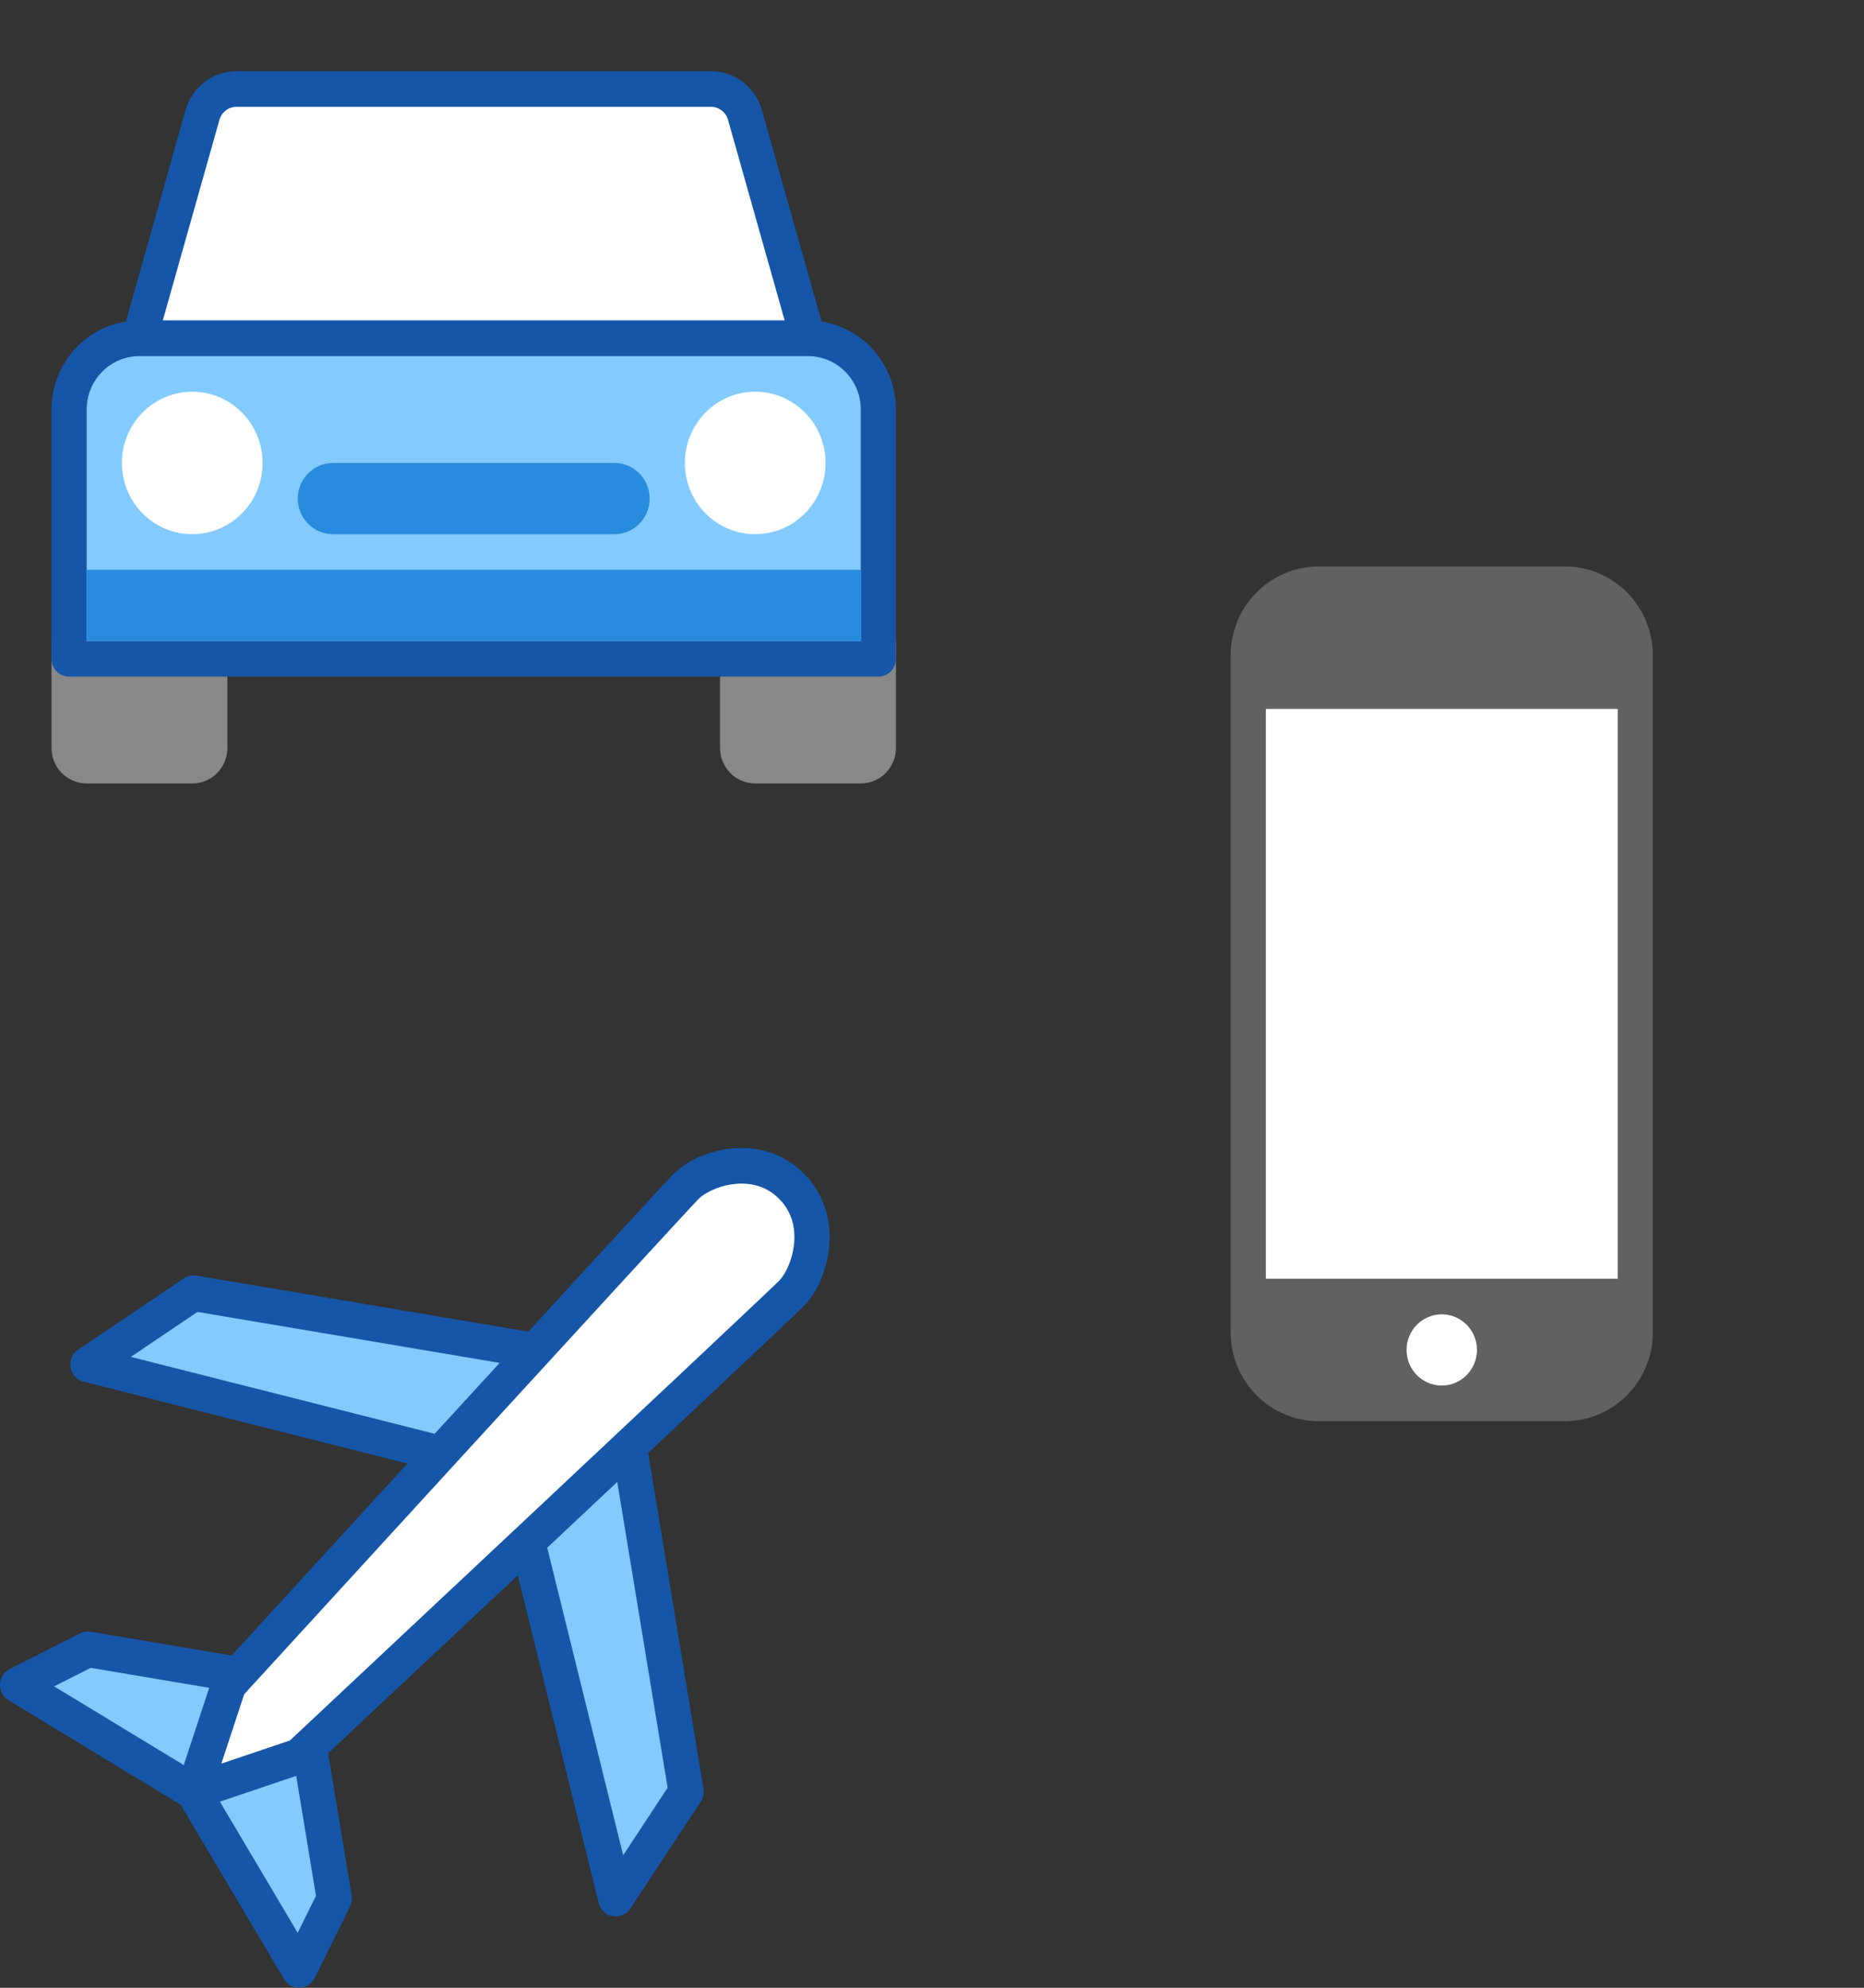 <svg width="181" height="193" xmlns="http://www.w3.org/2000/svg" xmlns:xlink="http://www.w3.org/1999/xlink" xml:space="preserve" overflow="hidden"><rect width="100%" height="100%" fill="#333333" stroke="none"/><g transform="translate(-2049 -1760)"><g><g><g><path d="M0 61.5 17.083 61.5 17.083 71.75C17.083 73.637 15.554 75.167 13.667 75.167L3.417 75.167C1.53 75.167 0 73.637 0 71.75L0 61.5Z" fill="#888889" transform="matrix(1 0 0 1.012 2054 1760)"/><path d="M64.917 61.5 82 61.5 82 71.75C82 73.637 80.471 75.167 78.584 75.167L68.334 75.167C66.446 75.167 64.917 73.637 64.917 71.75L64.917 61.5Z" fill="#888889" transform="matrix(1 0 0 1.012 2054 1760)"/><path d="M64.048 8.542 17.952 8.542C16.427 8.542 15.086 9.553 14.667 11.02L8.542 32.458 73.459 32.458 67.333 11.02C66.914 9.553 65.573 8.542 64.048 8.542Z" stroke="#1656A8" stroke-width="3.417" stroke-linejoin="round" fill="#FFFFFF" transform="matrix(1 0 0 1.012 2054 1760)"/><path d="M80.292 63.209 1.708 63.209 1.708 39.292C1.708 35.518 4.768 32.458 8.542 32.458L73.459 32.458C77.233 32.458 80.292 35.518 80.292 39.292L80.292 63.209Z" stroke="#1656A8" stroke-width="3.417" stroke-linejoin="round" fill="#83CAFF" transform="matrix(1 0 0 1.012 2054 1760)"/><path d="M20.5 44.417C20.5 48.191 17.441 51.25 13.667 51.25 9.893 51.25 6.833 48.191 6.833 44.417 6.833 40.643 9.893 37.583 13.667 37.583 17.441 37.583 20.5 40.643 20.5 44.417Z" fill="#FFFFFF" transform="matrix(1 0 0 1.012 2054 1760)"/><path d="M75.167 44.417C75.167 48.191 72.108 51.25 68.334 51.25 64.559 51.25 61.5 48.191 61.5 44.417 61.5 40.643 64.559 37.583 68.334 37.583 72.108 37.583 75.167 40.643 75.167 44.417Z" fill="#FFFFFF" transform="matrix(1 0 0 1.012 2054 1760)"/><path d="M3.417 54.667 78.584 54.667 78.584 61.5 3.417 61.5Z" fill="#278CDD" transform="matrix(1 0 0 1.012 2054 1760)"/><path d="M23.917 47.833C23.917 45.946 25.446 44.417 27.333 44.417L54.667 44.417C56.554 44.417 58.083 45.946 58.083 47.833L58.083 47.833C58.083 49.721 56.554 51.25 54.667 51.25L27.333 51.25C25.446 51.25 23.917 49.721 23.917 47.833L23.917 47.833Z" fill="#278CDD" transform="matrix(1 0 0 1.012 2054 1760)"/></g></g></g><g><g><g><path d="M18.792 15.375 59.791 22.208 66.625 63.208 59.791 73.458 49.541 32.458 8.542 22.208 18.792 15.375Z" stroke="#1656A8" stroke-width="3.417" stroke-linejoin="round" fill="#83CAFF" transform="matrix(1 0 0 1.012 2049 1870)"/><path d="M32.458 73.458 29.042 52.958 8.542 49.541 1.708 52.958 18.792 63.208 29.042 80.291 32.458 73.458Z" stroke="#1656A8" stroke-width="3.417" stroke-linejoin="round" fill="#83CAFF" transform="matrix(1 0 0 1.012 2049 1870)"/><path d="M76.875 15.375C78.583 13.667 80.291 8.541 76.875 5.125 73.458 1.708 68.333 3.417 66.625 5.125 64.916 6.833 22.208 52.958 22.208 52.958L18.792 63.208 29.042 59.791C29.042 59.791 75.166 17.084 76.875 15.375Z" stroke="#1656A8" stroke-width="3.417" stroke-linejoin="round" fill="#FFFFFF" transform="matrix(1 0 0 1.012 2049 1870)"/></g></g></g><g><g><g><path d="M52.958 1.708C56.732 1.708 59.791 4.768 59.791 8.542L59.791 73.458C59.791 77.232 56.732 80.291 52.958 80.291L29.042 80.291C25.268 80.291 22.208 77.232 22.208 73.458L22.208 8.542C22.208 4.768 25.268 1.708 29.042 1.708Z" stroke="#616160" stroke-width="3.417" fill="#616160" transform="matrix(1 0 0 1.012 2148 1815)"/><path d="M44.417 75.166C44.417 77.053 42.887 78.583 41 78.583 39.113 78.583 37.583 77.053 37.583 75.166 37.583 73.279 39.113 71.75 41 71.75 42.887 71.75 44.417 73.279 44.417 75.166Z" fill="#FFFFFE" transform="matrix(1 0 0 1.012 2148 1815)"/><path d="M23.917 13.667 58.083 13.667 58.083 68.333 23.917 68.333 23.917 13.667Z" fill="#FFFFFE" transform="matrix(1 0 0 1.012 2148 1815)"/></g></g></g></g></svg>